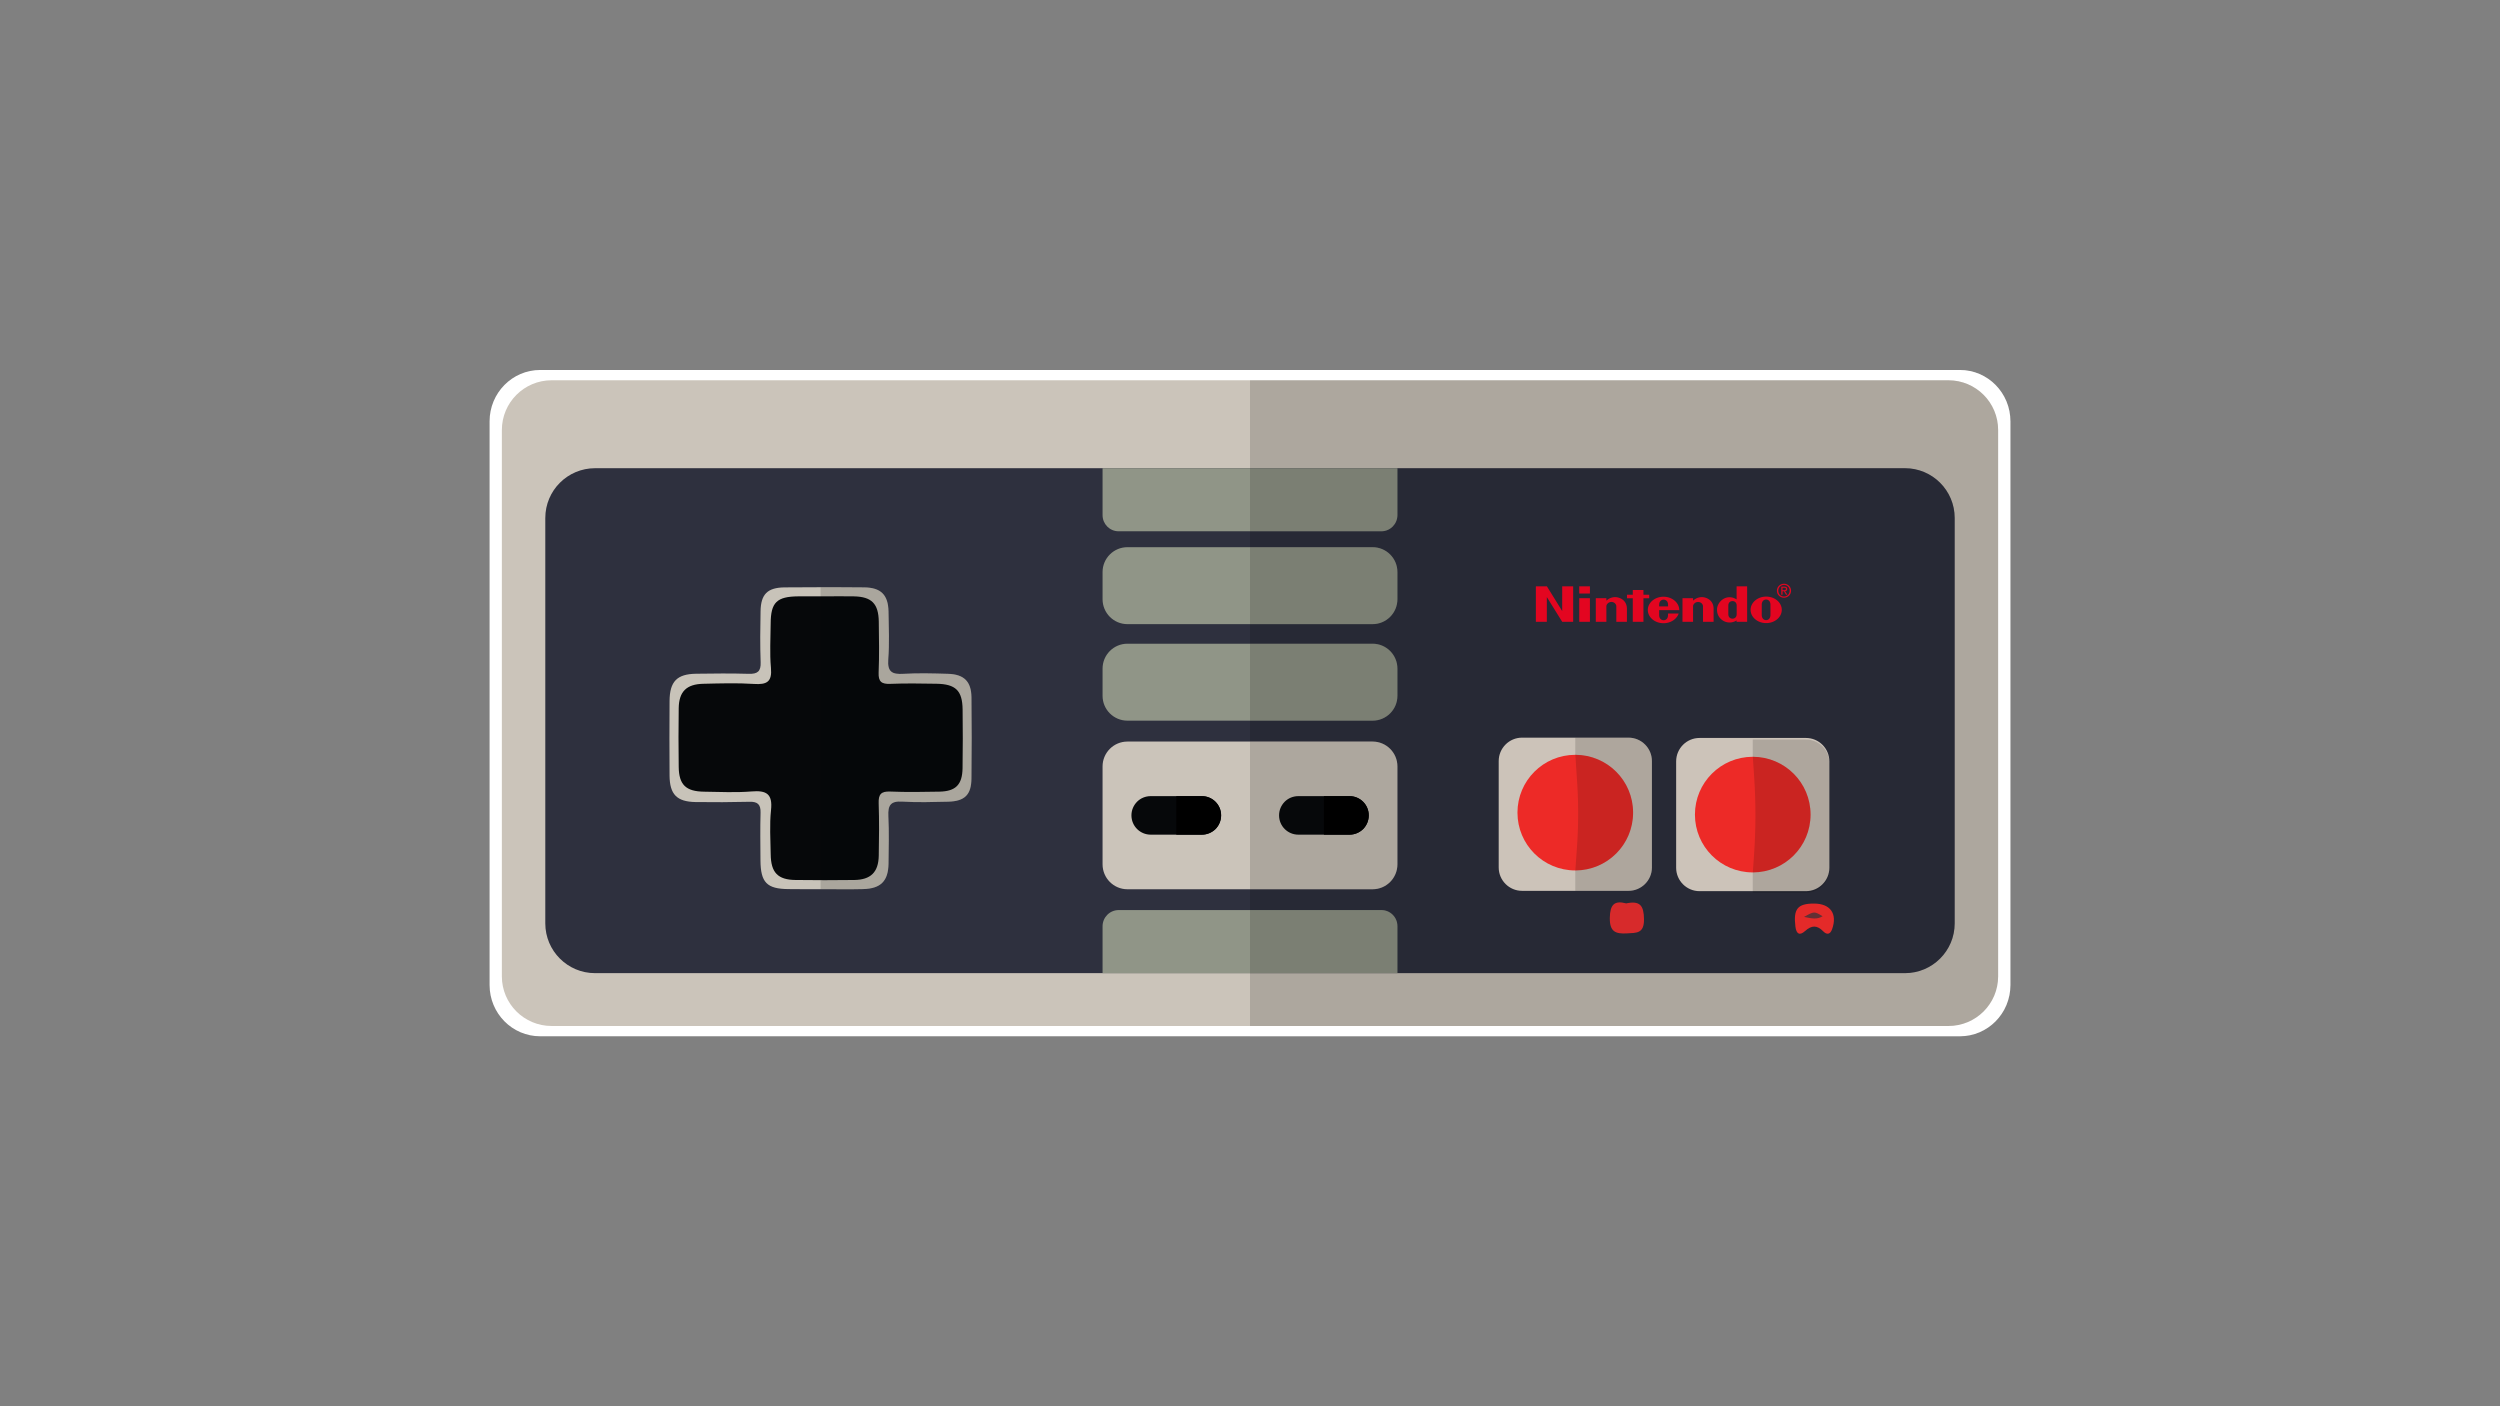 <svg version="1.1" id="Layer_1" xmlns="http://www.w3.org/2000/svg" x="0" y="0" viewBox="0 0 1920 1080" xml:space="preserve"><rect x="0" y="0" width="1920" height="1080" fill="#808080" stroke="none"/><style>.st5{opacity:.15}.st8{fill:#06080a}.st10{fill:#ed2a27}.st15{fill-rule:evenodd;clip-rule:evenodd;fill:#e30520}</style><g fill="#fff" stroke="#fff" stroke-width=".005" stroke-miterlimit="10"><path d="M1544 323.57V756.5c0 21.77-17.33 39.36-38.84 39.36H414.84c-21.44 0-38.84-17.6-38.84-39.36V323.57c0-21.77 17.4-39.43 38.84-39.43h1090.32c21.51 0 38.84 17.66 38.84 39.43z"/><path d="M1544 323.57V756.5c0 21.77-17.33 39.36-38.84 39.36H960V284.14h545.16c21.51 0 38.84 17.66 38.84 39.43z" opacity=".15"/></g><g stroke="#fff" stroke-width=".005" stroke-miterlimit="10"><path d="M1534.57 330.26v419.55c0 21.1-17.05 38.15-38.21 38.15H423.64c-21.1 0-38.21-17.05-38.21-38.15V330.26c0-21.1 17.12-38.22 38.21-38.22h1072.71c21.17 0 38.22 17.12 38.22 38.22z" fill="#cbc4ba"/><path d="M1534.57 330.26v419.55c0 21.1-17.05 38.15-38.21 38.15H960V292.04h536.36c21.16 0 38.21 17.12 38.21 38.22z" opacity=".15"/></g><path d="M1501.2 397.79v311.38c0 21.1-17.12 38.21-38.21 38.21H457c-21.1 0-38.21-17.12-38.21-38.21V397.79c0-21.1 17.12-38.21 38.21-38.21h1005.99c21.1-.01 38.21 17.11 38.21 38.21z" fill="#2e303e"/><path class="st5" d="M1501.2 397.79v311.38c0 21.1-17.12 38.21-38.21 38.21H960V359.57h502.99c21.1 0 38.21 17.12 38.21 38.22z"/><path d="M1073.22 359.57v35.99c0 6.87-5.53 12.47-12.4 12.47H859.1c-6.81 0-12.33-5.53-12.33-12.4v-36.06h226.45zm0 351.76v36.06H846.77V711.4c0-6.87 5.53-12.47 12.4-12.47h201.72c6.81 0 12.33 5.52 12.33 12.4zm0-272.02v20.89c0 10.58-8.56 19.14-19.07 19.14H865.84c-10.51 0-19.07-8.56-19.07-19.14v-20.89c0-10.51 8.56-19.07 19.07-19.07h188.31c10.52-.01 19.07 8.55 19.07 19.07zm0 74.2v20.89c0 10.51-8.56 19.07-19.07 19.07H865.84c-10.51 0-19.07-8.56-19.07-19.07v-20.89c0-10.58 8.56-19.14 19.07-19.14h188.31c10.52 0 19.07 8.56 19.07 19.14z" fill="#909587"/><path d="M1073.22 588.59v75.22c0 10.58-8.56 19.14-19.07 19.14H865.84c-10.51 0-19.07-8.56-19.07-19.14v-75.22c0-10.51 8.56-19.07 19.07-19.07h188.31c10.52 0 19.07 8.56 19.07 19.07z" fill="#cbc4ba"/><path class="st5" d="M1073.22 359.57v35.99c0 6.87-5.53 12.47-12.4 12.47H960v-48.46h113.22zm0 79.74v20.89c0 10.58-8.56 19.14-19.07 19.14H960v-59.11h94.16c10.51 0 19.06 8.56 19.06 19.08zm0 74.2v20.89c0 10.51-8.56 19.07-19.07 19.07H960v-59.11h94.16c10.51.01 19.06 8.57 19.06 19.15zm0 75.08v75.22c0 10.58-8.56 19.14-19.07 19.14H960V569.52h94.16c10.51 0 19.06 8.56 19.06 19.07zm0 122.74v36.06H960v-48.46h100.9c6.8 0 12.32 5.52 12.32 12.4z"/><path class="st8" d="M937.82 626.2c0 4.11-1.68 7.82-4.31 10.51-2.7 2.63-6.4 4.31-10.51 4.31h-39.23c-8.22 0-14.83-6.61-14.83-14.83 0-4.11 1.68-7.75 4.31-10.45 2.7-2.7 6.4-4.31 10.51-4.31h39.23c8.23.01 14.83 6.62 14.83 14.77zm113.38 0c0 4.11-1.68 7.82-4.31 10.51-2.7 2.63-6.4 4.31-10.51 4.31h-39.23c-8.22 0-14.83-6.61-14.83-14.83 0-4.11 1.68-7.75 4.31-10.45 2.7-2.7 6.4-4.31 10.51-4.31h39.23c8.23.01 14.83 6.62 14.83 14.77z"/><path d="M1268.67 584.52v81.7c0 9.9-8.06 17.95-18.02 17.95h-81.7c-9.9 0-17.95-8.06-17.95-17.95v-81.7c0-9.96 8.06-18.01 17.95-18.01h81.7c9.97 0 18.02 8.05 18.02 18.01zm136.27.24v81.7c0 9.9-8.06 17.95-18.01 17.95h-81.7c-9.9 0-17.95-8.06-17.95-17.95v-81.7c0-9.96 8.06-18.01 17.95-18.01h81.7c9.96-.01 18.01 8.05 18.01 18.01z" fill="#ccc3b9"/><path class="st5" d="M1268.67 584.52v81.7c0 9.9-8.06 17.95-18.02 17.95h-40.85V566.51h40.85c9.97 0 18.02 8.05 18.02 18.01zm136.3 1.48v81.7c0 9.9-8.06 17.95-18.01 17.95h-40.85V567.98h40.85c9.96 0 18.01 8.06 18.01 18.02z"/><path class="st10" d="M1254.21 624.1c0 24.55-19.79 44.34-44.34 44.4h-.06c-24.55 0-44.4-19.85-44.4-44.4s19.85-44.4 44.4-44.4h.06c24.55.06 44.34 19.85 44.34 44.4z"/><path class="st5" d="M1254.21 624.1c0 24.55-19.79 44.34-44.34 44.4l1.27-18.25a369.92 369.92 0 00.09-49.83l-1.36-20.72c24.55.06 44.34 19.85 44.34 44.4z"/><path class="st10" d="M1390.51 625.61c0 24.55-19.79 44.34-44.34 44.4h-.06c-24.55 0-44.4-19.85-44.4-44.4s19.85-44.4 44.4-44.4h.06c24.55.06 44.34 19.85 44.34 44.4z"/><path class="st5" d="M1390.51 625.61c0 24.55-19.79 44.34-44.34 44.4l.94-13.44c1.39-19.81 1.43-39.7.11-59.52l-1.05-15.84c24.55.06 44.34 19.85 44.34 44.4z"/><path d="M746.07 597.76c-.07 12.6-5.12 17.59-17.79 17.93-11.79.27-23.66.67-35.38-.07-8.9-.54-11.05 2.83-10.65 11.12.61 12.2.27 24.4.13 36.6-.2 13.34-6 19.14-19.48 19.48-10.18.27-20.35.07-30.53.07h-2.16c-8.16 0-16.45.07-24.67-.07-16.58-.13-21.37-5.05-21.5-21.97-.07-12.27-.27-24.47.07-36.66.2-6.4-2.29-8.63-8.56-8.42-13.82.34-27.63.4-41.45.2-14.29-.27-19.75-5.86-19.88-20.29-.13-19.07-.13-38.21 0-57.29.13-15.1 5.73-20.76 20.49-20.96 13.41-.2 26.89-.34 40.3.07 6.74.2 9.44-1.82 9.17-8.9-.47-13.01-.34-26.08-.07-39.09.2-13.21 5.32-18.27 18.6-18.4 9.17-.07 18.33-.13 27.5-.13 11.19 0 22.38 0 33.5.13 12.87.13 18.47 5.8 18.67 18.67.2 12.2.74 24.47-.2 36.6-.74 9.71 3.03 11.66 11.73 11.12 11.32-.67 22.78-.34 34.17 0 12.27.34 17.86 5.86 18 18 .26 20.74.2 41.5-.01 62.26z" fill="#c8c3b9"/><path d="M1248.91 693.8c10.72-2.27 13.55 1.75 13.68 12.17.14 11.08-5.74 10.44-13.14 10.87-8.88.51-13.26-1.41-13.11-11.9.15-10.18 3.47-13.58 12.57-11.14z" fill="#d72a2b"/><path d="M1393.13 693.94c12.64.01 18.15 7.85 13.92 19.7-1.49 4.19-4.13 4.37-6.82 1.62-4.75-4.85-8.88-4.77-13.96-.21-4.05 3.64-6.69 2.45-7.41-3.48-1.61-13.43 1.59-17.64 14.27-17.63z" fill="#e42a29"/><path class="st8" d="M633.87 457.99c7.32-.01 14.64-.13 21.96.02 13.6.28 18.88 5.58 19.07 19.44.18 13.01.42 26.04-.12 39.03-.29 7.13 2.27 9 9.02 8.72 11.77-.48 23.58-.28 35.37-.08 14.8.25 19.93 5.25 20.11 19.75.18 15.04.21 30.1-.04 45.14-.21 12.64-5.26 17.72-17.74 17.97-12.6.25-25.23.45-37.81-.07-7.07-.29-9.12 2.16-8.88 9.02.46 13.4.32 26.84.07 40.25-.24 12.67-6.11 18.47-18.86 18.65-15.04.21-30.09.19-45.14-.01-13.51-.18-18.78-5.67-18.98-19.58-.16-11.38-.96-22.87.25-34.13 1.34-12.44-3.55-15.23-14.92-14.29-12.12 1-24.38.35-36.58.19-13.93-.19-19.24-5.36-19.4-19.03-.18-15.04-.25-30.1 0-45.14.21-12.71 5.97-18.41 18.88-18.7 13.01-.29 26.07-.73 39.02.13 9.82.65 13.92-1.65 12.94-12.37-1.03-11.29-.28-22.75-.21-34.14.09-16.14 4.7-20.63 21.24-20.77 6.92-.04 13.83.01 20.75 0z"/><path d="M1385.47 704.19c7.91-4.4 7.91-4.4 14.31-.5-4.28 2.6-8.19 1.76-14.31.5z" fill="#633034"/><path class="st5" d="M746.07 597.76c-.07 12.6-5.12 17.59-17.79 17.93-11.79.27-23.66.67-35.38-.07-8.9-.54-11.05 2.83-10.65 11.12.61 12.2.27 24.4.13 36.6-.2 13.34-6 19.14-19.48 19.48-10.18.27-20.35.07-30.53.07h-2.16V450.97c11.19 0 22.38 0 33.5.13 12.87.13 18.47 5.8 18.67 18.67.2 12.2.74 24.47-.2 36.6-.74 9.71 3.03 11.66 11.73 11.12 11.32-.67 22.78-.34 34.17 0 12.27.34 17.86 5.86 18 18 .26 20.75.2 41.51-.01 62.27z"/><path d="M937.82 626.2c0 4.11-1.68 7.82-4.31 10.51-2.7 2.63-6.4 4.31-10.51 4.31h-19.61v-29.59H923c8.22.01 14.82 6.62 14.82 14.77zm113.38 0c0 4.11-1.68 7.82-4.31 10.51-2.7 2.63-6.4 4.31-10.51 4.31h-19.61v-29.59h19.61c8.22.01 14.82 6.62 14.82 14.77z"/><path class="st15" d="M1179.54 450.3h8.48l11.75 18.99-.01-18.99h8.42v27.24h-8.41l-11.8-18.99v18.99h-8.43V450.3zm74.43 2.8h8.2v3.67h4.43v2.69h-4.43v18.08h-8.2v-18.08h-4.45v-2.69h4.45v-3.67zm-41.1 6.33h8.19v18.11h-8.19v-18.11zm-.02-9.14h8.21v5.57h-8.21v-5.57zm146.87 18.05s-.01 2.73-.01 3.84c0 2.89-1.7 4.08-3.35 4.08-1.64 0-3.35-1.19-3.35-4.08 0-1.1.01-3.91.01-3.91v-3.78c0-2.88 1.71-4.06 3.34-4.06s3.35 1.18 3.35 4.06c0 1.1 0 3.13.01 3.86v-.01zm-3.29-10.15c-6.61 0-11.97 4.56-11.97 10.18 0 5.61 5.36 10.17 11.97 10.17 6.62 0 11.97-4.56 11.97-10.17 0-5.63-5.35-10.18-11.97-10.18zm-22.72-7.89h8.09v27.24h-8.1s-.01-.88-.01-1.04c-3.13 1.97-6.68 1.96-9.43.68-.74-.35-5.6-2.68-5.6-8.98 0-4.78 4.51-10 10.42-9.49 1.94.17 3.33.88 4.64 1.62-.01-4.2-.01-10.03-.01-10.03zm.06 18.09v-3.24c0-2.8-1.93-3.51-3.21-3.51-1.3 0-3.21.71-3.21 3.51v6.45c0 2.8 1.91 3.53 3.21 3.53 1.28 0 3.21-.73 3.21-3.53v-3.21zm-93.53-9.8c3.06-.09 9.28 1.92 9.23 9.1-.01 1.27 0 9.85 0 9.85h-8.14v-11.9c0-1.58-1.51-3.34-3.74-3.34-2.23 0-3.89 1.76-3.89 3.34l.01 11.9h-8.13l-.01-18.11 8.14-.01s-.01 1.46 0 1.9a9.894 9.894 0 016.53-2.73zm66.58 0c3.06-.09 9.27 1.92 9.23 9.1-.01 1.27-.01 9.85-.01 9.85h-8.14v-11.9c0-1.58-1.51-3.34-3.74-3.34s-3.89 1.76-3.89 3.34l.01 11.9h-8.13l.01-18.11 8.13-.01s-.01 1.46 0 1.9a9.894 9.894 0 016.53-2.73zm-32.58 7.15c-.01-1.59.02-2.64.54-3.56.64-1.12 1.82-1.65 2.89-1.65h-.01c1.07.01 2.24.54 2.88 1.65.52.91.55 1.97.54 3.56h-6.84zm6.8 5.46s.01.08.01 1.1c0 3.32-2.18 4.05-3.38 4.05-1.21 0-3.43-.74-3.43-4.05 0-.99.01-3.74.01-3.74h15.43c0-5.62-5.42-10.27-12.09-10.27-6.66 0-12.06 4.56-12.06 10.17 0 5.62 5.4 10.17 12.06 10.17 5.53 0 10.19-3.16 11.62-7.44l-8.17.01zm87.93-14.42h-.94v-6.2h2.37c1.46 0 2.19.54 2.19 1.76 0 1.11-.7 1.59-1.61 1.71l1.76 2.73h-1.05l-1.64-2.69h-1.08v2.69zm1.13-3.49c.8 0 1.5-.06 1.5-1.01 0-.77-.7-.91-1.35-.91h-1.28v1.92h1.13z"/><path class="st15" d="M1364.65 453.66c0-3.09 2.51-5.36 5.46-5.36 2.93 0 5.43 2.28 5.43 5.36 0 3.12-2.5 5.39-5.43 5.39-2.96 0-5.46-2.27-5.46-5.39zm5.46 4.5c2.44 0 4.35-1.91 4.35-4.5 0-2.54-1.91-4.47-4.35-4.47-2.46 0-4.38 1.92-4.38 4.47 0 2.59 1.92 4.5 4.38 4.5z"/></svg>